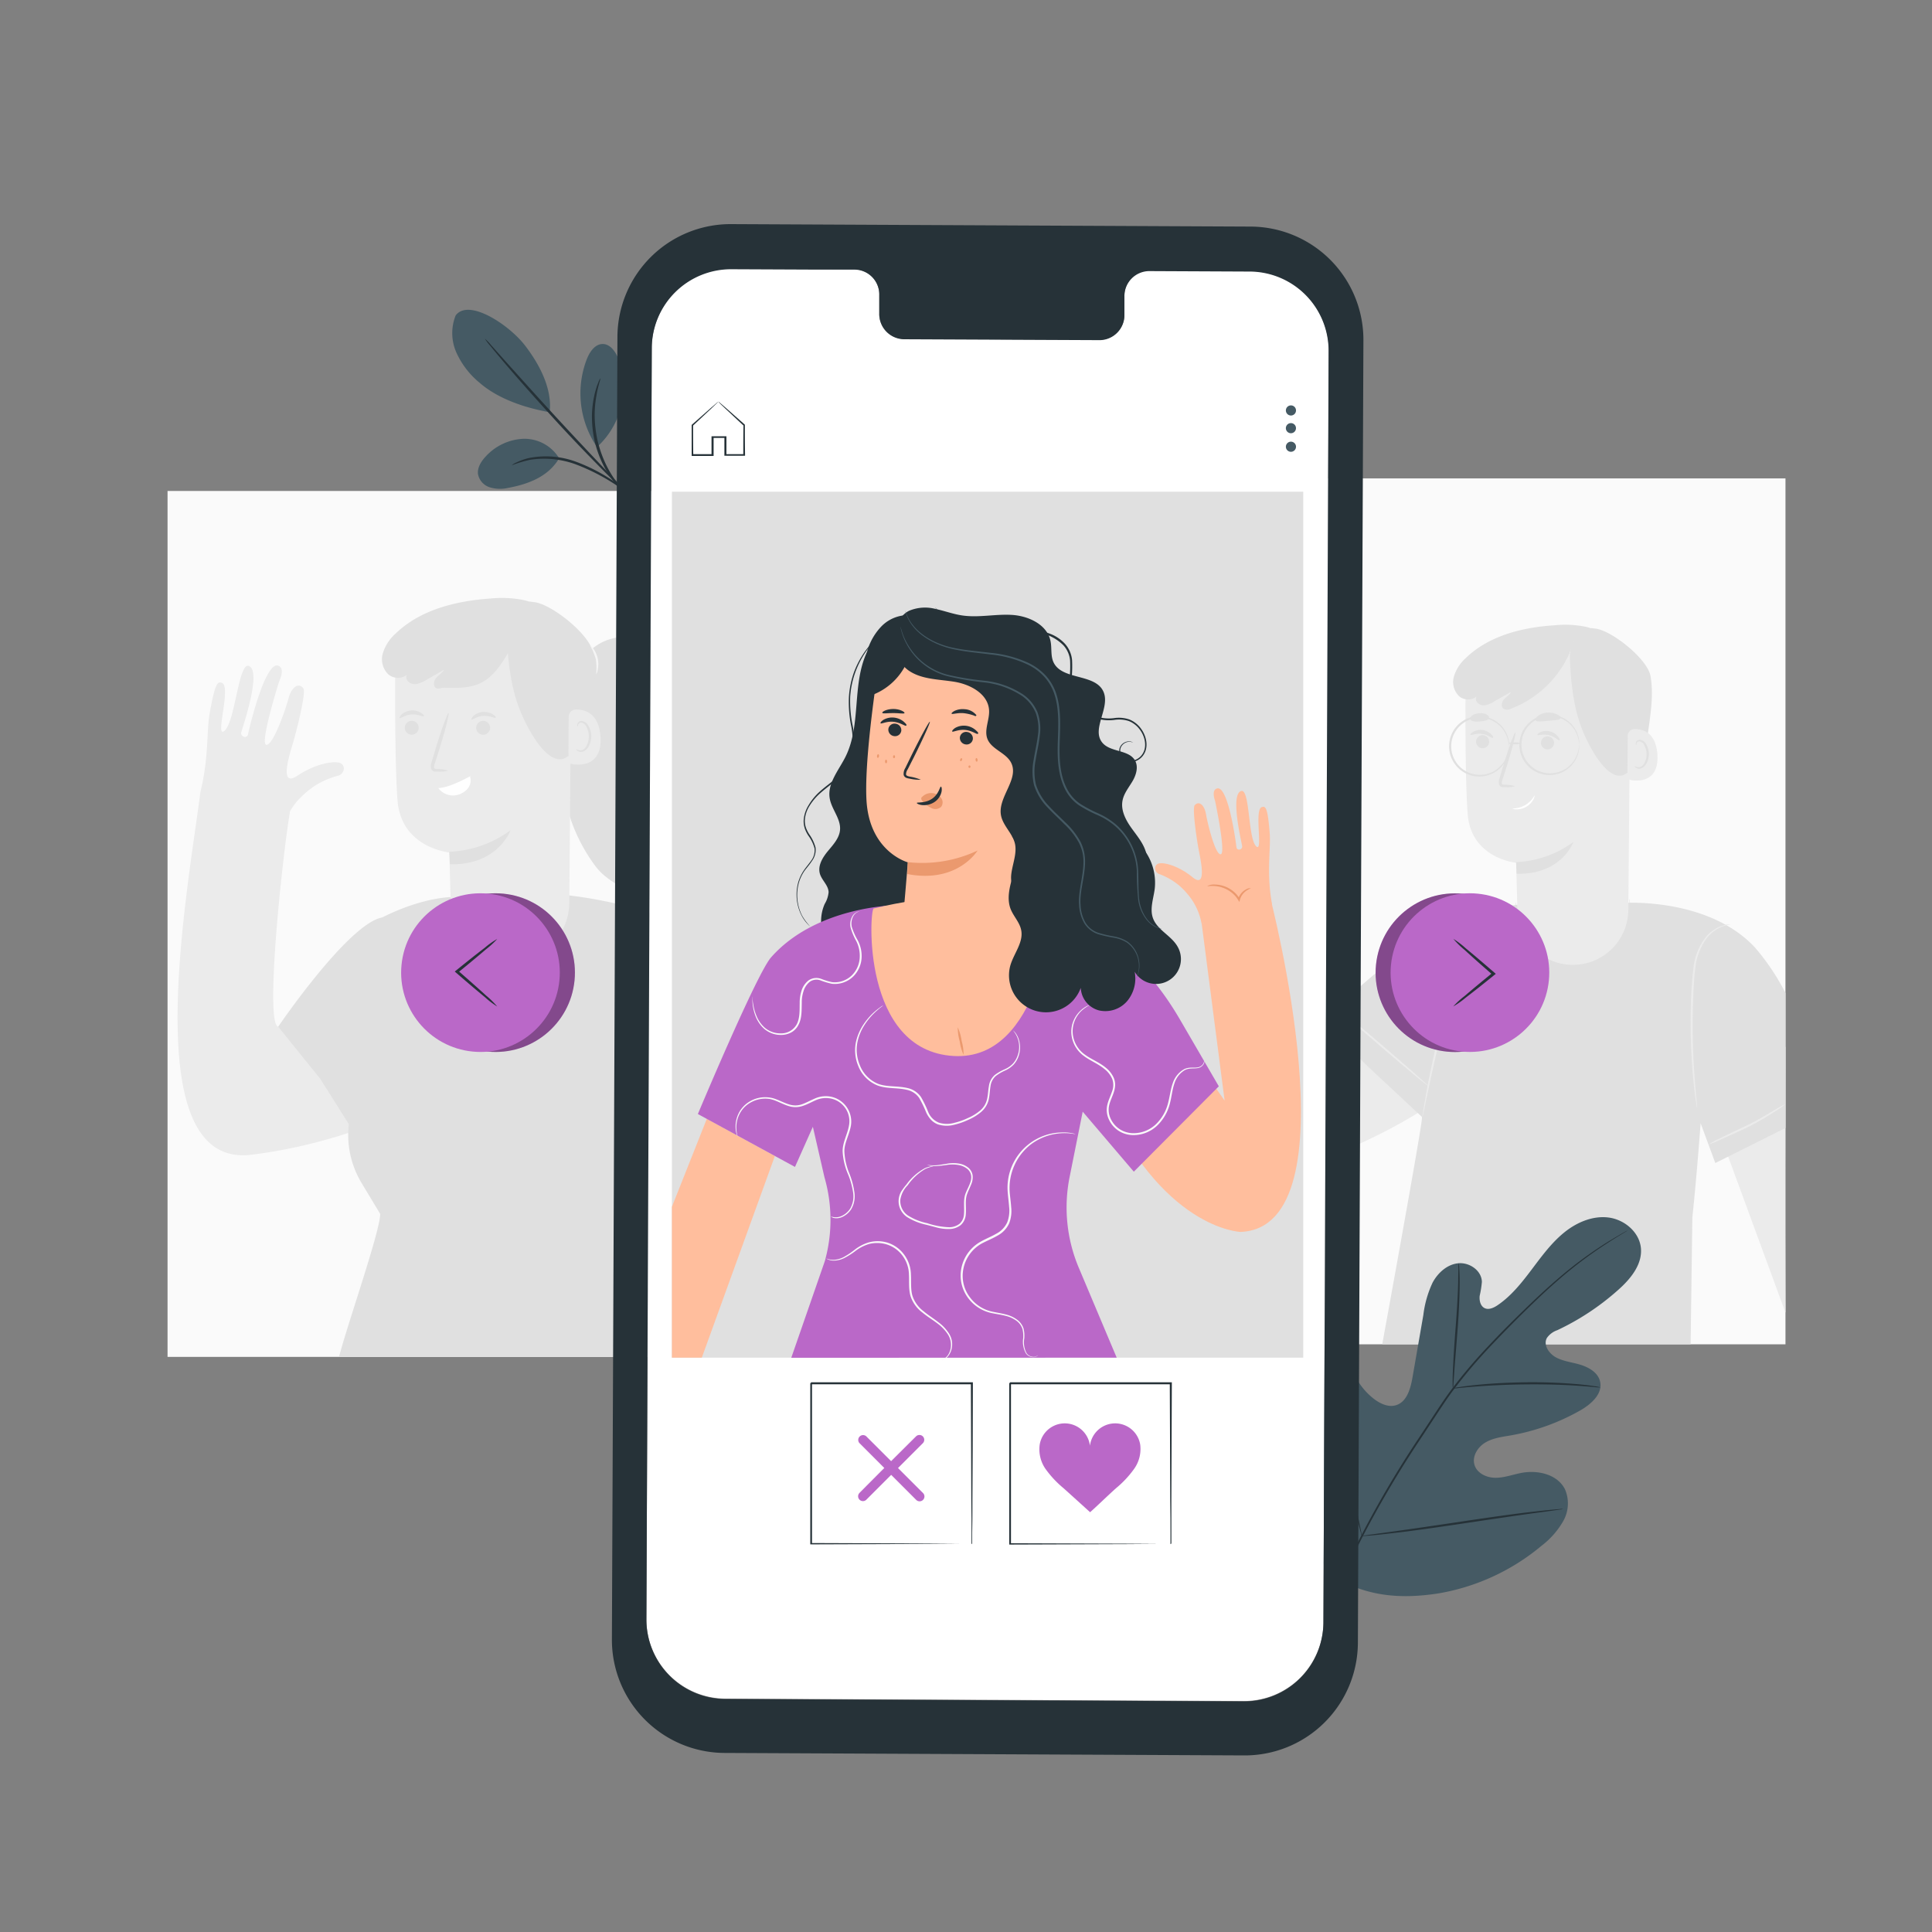<svg xmlns="http://www.w3.org/2000/svg" viewBox="0 0 500 500"><rect x="0" y="0" width="500" height="500" fill="#808080" stroke="none"/><g id="freepik--background-complete--inject-19"><rect x="298.69" y="123.81" width="163.39" height="224.1" style="fill:#fafafa"></rect><polygon points="462.08 270.87 461.98 312.87 462.08 339.71 446.07 296.12 462.08 270.87" style="fill:#ebebeb"></polygon><path d="M371.75,245.75s-23.45,24.16-33.61,24.16c-3.32,0-5.92-40.24-6-51.84h0a14.92,14.92,0,0,1,2.28-4.16,19.49,19.49,0,0,1,3-3.26,20.43,20.43,0,0,1,4.6-3c1.59-.56,1.72-2.73.28-3.16s-5.85,1-9.79,4.74-2.77-4.63-2.39-7.68,1.09-12.56.24-13.39c-1.24-1.23-2.83-.09-3.13,3s-1.86,12.18-3.47,12,.54-15.77.54-15.77,1-3.26-.85-3.59c-3.33-.6-4.37,16.05-4.43,17.63,0,1.11-1.8.92-1.69-.27s2.48-15.45-.91-16.09c-2.59-.5-1,13.69-3.11,16.41s-.12-10.91-2.63-11.28C309.74,190,309,190,309,198c0,4.28,1.63,10.74,1,19h0c1.08,24.33-.11,92.65,27,84.55,29.77-8.91,50.11-28.41,50.11-28.41Z" style="fill:#ebebeb"></path><path d="M357.72,347.91h79.81l.45-32.83c1.16-10.89,2.14-24.39,2.14-24.39l3.8,10.3,18.17-9.08V257a59.76,59.76,0,0,0-7.88-11.76c-11.91-12.86-33.35-11.58-33.35-11.58l-27.82.45a64.74,64.74,0,0,0-20.61,6l-.68.2v.14c-7.86,4.12-19.08,14.13-29.77,23.85l12.34,12L368,289.06a.44.44,0,0,0,0,.25C368.19,290.66,357.72,347.91,357.72,347.91Z" style="fill:#e0e0e0"></path><path d="M421.65,232.65a1.66,1.66,0,0,1,.12.5,9.82,9.82,0,0,1,.15,1.46,14.57,14.57,0,0,1-.81,5.36,15.3,15.3,0,0,1-4.5,6.63,15.14,15.14,0,0,1-18.51.52,15.3,15.3,0,0,1-4.87-6.37,14.74,14.74,0,0,1-1.11-5.3,10.57,10.57,0,0,1,.08-1.47,2.92,2.92,0,0,1,.08-.51c.06,0,0,.71.05,2a15.61,15.61,0,0,0,1.24,5.17,15.26,15.26,0,0,0,4.82,6.13,14.83,14.83,0,0,0,17.91-.5,15.33,15.33,0,0,0,4.47-6.39,15.67,15.67,0,0,0,1-5.23C421.72,233.35,421.59,232.65,421.65,232.65Z" style="fill:#e0e0e0"></path><path d="M448,239.25a14.9,14.9,0,0,0-2,.44,9.64,9.64,0,0,0-4.38,3.24,15.59,15.59,0,0,0-2.86,7.59c-.41,3.08-.51,6.53-.64,10.13a183.73,183.73,0,0,0,.47,18.47c.17,2.36.36,4.26.48,5.58l.14,1.52a1.93,1.93,0,0,1,0,.53,2,2,0,0,1-.12-.52c-.06-.4-.14-.9-.24-1.51-.18-1.31-.43-3.21-.65-5.57a154.32,154.32,0,0,1-.62-18.51,98.63,98.63,0,0,1,.69-10.19,15.63,15.63,0,0,1,3.05-7.75,9.41,9.41,0,0,1,4.6-3.2A5.24,5.24,0,0,1,448,239.25Z" style="fill:#ebebeb"></path><path d="M381.87,236.13a2.25,2.25,0,0,1-.13.55c-.12.4-.27.91-.46,1.52-.43,1.4-1,3.29-1.73,5.61-1.46,4.73-3.38,11.29-5.29,18.6s-3.41,14-4.44,18.83L368.61,287c-.14.63-.25,1.14-.34,1.56a2.1,2.1,0,0,1-.16.53,2.84,2.84,0,0,1,.05-.55c.07-.42.15-.94.25-1.58.22-1.37.58-3.34,1-5.77.94-4.87,2.4-11.56,4.3-18.89s3.89-13.88,5.44-18.59c.77-2.35,1.42-4.25,1.89-5.55.22-.61.41-1.1.55-1.5A2.65,2.65,0,0,1,381.87,236.13Z" style="fill:#ebebeb"></path><path d="M462.09,285.73a20.74,20.74,0,0,1-2.71,1.9,70.67,70.67,0,0,1-6.89,4c-2.81,1.37-5.39,2.47-7.25,3.31a22,22,0,0,1-3.05,1.25,19.94,19.94,0,0,1,2.9-1.58c1.81-.93,4.38-2.09,7.17-3.44s5.17-2.84,6.93-3.86A22.87,22.87,0,0,1,462.09,285.73Z" style="fill:#ebebeb"></path><path d="M369.58,281c-.1.11-5.48-4.35-12-9.95s-11.79-10.23-11.69-10.34,5.47,4.34,12,9.95S369.67,280.91,369.58,281Z" style="fill:#ebebeb"></path><path d="M406.8,249.7h0a14.34,14.34,0,0,1-14.08-13.91c-.19-6.37-.34-12.5-.34-12.5s-11.69-1.09-12.55-12.67-.49-38.3-.49-38.3h0a40.34,40.34,0,0,1,40.77,2.59l1.8,1.22-.5,59.35A14.34,14.34,0,0,1,406.8,249.7Z" style="fill:#ebebeb"></path><path d="M384.36,193.51a1.69,1.69,0,1,0-2.21-.88A1.7,1.7,0,0,0,384.36,193.51Z" style="fill:#e0e0e0"></path><path d="M380.55,190.17c.15.23,1.4-.47,3-.24s2.61,1.22,2.82,1,0-.46-.47-.92a4,4,0,0,0-2.21-1.08,3.9,3.9,0,0,0-2.42.45C380.7,189.73,380.47,190.07,380.55,190.17Z" style="fill:#e0e0e0"></path><path d="M400,190.64a1.69,1.69,0,1,0,2.11,1.11A1.68,1.68,0,0,0,400,190.64Z" style="fill:#e0e0e0"></path><path d="M397.87,190.2c.13.24,1.45-.33,3,.06s2.47,1.47,2.7,1.32,0-.46-.38-1a3.95,3.95,0,0,0-4.54-1.11C398.07,189.77,397.81,190.09,397.87,190.2Z" style="fill:#e0e0e0"></path><path d="M392.09,203.49a7.68,7.68,0,0,0-2.61-.39c-.42,0-.76-.09-.8-.31a2.23,2.23,0,0,1,.23-1.22c.34-1.08.69-2.17,1.06-3.32,1.46-4.72,2.44-8.62,2.2-8.69s-1.61,3.7-3.07,8.42c-.34,1.16-.67,2.26-1,3.35a2.72,2.72,0,0,0-.12,1.74,1.12,1.12,0,0,0,.76.63,2.66,2.66,0,0,0,.72,0A7.66,7.66,0,0,0,392.09,203.49Z" style="fill:#e0e0e0"></path><path d="M392.36,223.12a27,27,0,0,0,14.83-5.22s-3.05,8.55-14.68,8.22Z" style="fill:#e0e0e0"></path><path d="M421.12,200c-4.2,3.37-9.26-5.36-11.51-10.84s-2.95-11.54-3.27-17.51c-.11-2-.13-4.11,1-5.65s1.61.26,3-1.15c2.48-2.45.13-2.46,2.6-2.16,4.22.51,13.43,7.84,14.21,12.27s.14,9-.48,13.44c-.29,2-.58,4.07-.86,6.1a10,10,0,0,1-1.21,4.13c-.78,1.19-2.29,2-3.53,1.37" style="fill:#e0e0e0"></path><path d="M421.26,190.44a1.75,1.75,0,0,1,1.68-1.75c2.16-.06,5.69.8,6,6.76.47,8.52-7.73,6.4-7.76,6.15S421.24,193.75,421.26,190.44Z" style="fill:#ebebeb"></path><path d="M423.09,198.25s.16.1.41.2a1.48,1.48,0,0,0,1.11,0c.89-.38,1.57-1.85,1.52-3.39a4.9,4.9,0,0,0-.53-2.1,1.75,1.75,0,0,0-1.18-1.08.76.76,0,0,0-.86.46c-.1.24,0,.41-.08.43s-.19-.14-.14-.49a.92.92,0,0,1,.31-.55,1.13,1.13,0,0,1,.8-.27,2.1,2.1,0,0,1,1.63,1.24,5.15,5.15,0,0,1,.65,2.34c0,1.73-.75,3.38-2,3.81a1.63,1.63,0,0,1-1.38-.15C423.12,198.46,423.06,198.27,423.09,198.25Z" style="fill:#e0e0e0"></path><path d="M407.3,166.08a27.27,27.27,0,0,1-16.22,17.32,2.11,2.11,0,0,1-2,0c-.71-.56-.44-1.73.16-2.41s1.42-1.16,1.86-1.95l-4.34,2.45a7.14,7.14,0,0,1-2.24,1,2.38,2.38,0,0,1-2.22-.7,1.45,1.45,0,0,1,.3-2.12c-1,1.6-3.5,1.75-4.94.55A5.11,5.11,0,0,1,376.3,175a10.49,10.49,0,0,1,3-4.66c6-5.83,14.71-8,23.07-8.52a26.91,26.91,0,0,1,7.71.33A11.67,11.67,0,0,1,416.7,166" style="fill:#e0e0e0"></path><path d="M403.85,185.91c-.29.51-1.56.47-3.19.63s-2.89.34-3.26-.12,1-1.9,3.09-2S404.18,185.37,403.85,185.91Z" style="fill:#e0e0e0"></path><path d="M385.37,185.78c-.13.59-1.19.85-2.39.94s-2.28,0-2.49-.6.8-1.44,2.35-1.55S385.51,185.21,385.37,185.78Z" style="fill:#e0e0e0"></path><path d="M397.16,205.86s0,.44-.3,1a4.83,4.83,0,0,1-1.82,1.9,4.91,4.91,0,0,1-2.53.7c-.68,0-1.07-.18-1.06-.23a6.48,6.48,0,0,0,5.71-3.41Z" style="fill:#fff"></path><path d="M390.53,193.14c-.06,0,0-.68-.34-1.83a7.56,7.56,0,0,0-2.78-4.07,7.4,7.4,0,0,0-7-1A7.25,7.25,0,0,0,377,188.8a7.32,7.32,0,0,0,0,8.69,7.23,7.23,0,0,0,3.41,2.57,7.46,7.46,0,0,0,3.88.35,7.29,7.29,0,0,0,3.12-1.37,7.51,7.51,0,0,0,2.78-4.06c.31-1.16.28-1.84.34-1.84a1.56,1.56,0,0,1,0,.49,5.64,5.64,0,0,1-.17,1.4,7.58,7.58,0,0,1-2.75,4.31,7.7,7.7,0,0,1-3.27,1.49,7.93,7.93,0,0,1-4.12-.31,7.74,7.74,0,0,1-3.66-2.73,7.79,7.79,0,0,1,0-9.3A7.78,7.78,0,0,1,387.64,187a7.55,7.55,0,0,1,2.75,4.31,5.57,5.57,0,0,1,.17,1.39A1.51,1.51,0,0,1,390.53,193.14Z" style="fill:#e0e0e0"></path><path d="M408.71,192.74c-.06,0,0-.68-.33-1.84a7.62,7.62,0,0,0-2.78-4.06,7.26,7.26,0,0,0-3.13-1.36,7.35,7.35,0,0,0-3.88.34,7.28,7.28,0,0,0-3.41,2.57,7.32,7.32,0,0,0,0,8.69,7.3,7.3,0,0,0,3.41,2.58,7.42,7.42,0,0,0,7-1,7.68,7.68,0,0,0,2.78-4.07c.31-1.15.27-1.84.33-1.83a1.51,1.51,0,0,1,0,.49,5.57,5.57,0,0,1-.17,1.39,7.68,7.68,0,0,1-6,5.8,7.81,7.81,0,0,1-7.78-3,7.79,7.79,0,0,1,0-9.3,7.7,7.7,0,0,1,3.66-2.72,7.83,7.83,0,0,1,4.12-.32,7.7,7.7,0,0,1,3.27,1.49,7.58,7.58,0,0,1,2.75,4.31,5.64,5.64,0,0,1,.17,1.4A1.56,1.56,0,0,1,408.71,192.74Z" style="fill:#e0e0e0"></path><path d="M393.62,192.37c0,.14-.72.26-1.6.26s-1.6-.12-1.6-.26.72-.26,1.6-.26S393.62,192.23,393.62,192.37Z" style="fill:#e0e0e0"></path><rect x="43.36" y="127.05" width="163.39" height="224.1" transform="translate(250.11 478.21) rotate(180)" style="fill:#fafafa"></rect><path d="M152.49,168.63c5-5.08,13.83-5,19.54-.72s8.4,11.71,8.21,18.82c-.1,3.83-.89,7.93.91,11.3,1.44,2.68,4.22,4.31,6.39,6.45a17.43,17.43,0,0,1-18.41,28.69c-5.07-1.89-11.58-4.56-14.9-8.83a44.32,44.32,0,0,1-7.79-36.6" style="fill:#e0e0e0"></path><polygon points="197.38 284.32 206.75 315.89 206.75 351.16 194.24 351.16 173.7 298.43 197.38 284.32" style="fill:#ebebeb"></polygon><path d="M111.73,246.3S82.66,267.54,72,265.71c-3.5-.6,1-43.48,3.05-55.71h0a16.22,16.22,0,0,1,3.16-4,21,21,0,0,1,3.69-2.9,21.94,21.94,0,0,1,5.39-2.3c1.77-.3,2.3-2.56.86-3.28s-6.35,0-11.18,3.23-2.07-5.37-1.13-8.53,3.42-13,2.67-14.06c-1.09-1.52-3-.6-3.84,2.57s-4.15,12.5-5.8,12,3.41-16.51,3.41-16.51,1.63-3.26-.26-3.94c-3.4-1.24-7.49,16.12-7.84,17.78-.24,1.16-2.06.64-1.73-.59s5.39-15.84,1.94-17.13c-2.65-1-3.5,14.25-6.24,16.74s1.84-11.52-.73-12.36c-1-.31-1.72-.41-3.18,8-.79,4.51-.22,11.62-2.37,20.2h0C48.59,230.71,35,302.5,65,298.85c33-4,57.93-20.92,57.93-20.92Z" style="fill:#ebebeb"></path><path d="M98.89,237.44C90.06,239.11,72,265.71,72,265.71l10.88,13.48,7.37,11.69h0a2.17,2.17,0,0,0,0,.27,24.12,24.12,0,0,0,3.37,15.08l4.77,7.92c0,4.54-8.65,29.07-10.64,37H172c-1.62-4.67-6.65-27.11-6.92-32.45-.19-3.71,2-25.45,2-25.45l4.36,10.38,33.14-16.57s-14.26-35.44-22.13-43c-10.28-9.87-35.67-12.38-35.67-12.38l-29.74.48s-7.41-.11-18.11,5.27" style="fill:#e0e0e0"></path><path d="M131.72,248.87h0A15.34,15.34,0,0,1,116.66,234c-.21-6.82-.36-13.38-.36-13.38s-12.51-1.16-13.43-13.54-.52-41-.52-41h0a43.11,43.11,0,0,1,43.59,2.77l1.92,1.3-.53,63.46A15.34,15.34,0,0,1,131.72,248.87Z" style="fill:#ebebeb"></path><path d="M107.83,189.61a1.8,1.8,0,1,0-2.55,0A1.8,1.8,0,0,0,107.83,189.61Z" style="fill:#e0e0e0"></path><path d="M103.43,185.82c.2.2,1.36-.81,3.07-.92s3,.69,3.17.46-.13-.48-.7-.86a4.22,4.22,0,0,0-5,.37C103.49,185.33,103.33,185.73,103.43,185.82Z" style="fill:#e0e0e0"></path><path d="M124,186.88a1.8,1.8,0,1,0,2.51.44A1.8,1.8,0,0,0,124,186.88Z" style="fill:#e0e0e0"></path><path d="M122,186.2c.21.2,1.36-.81,3.07-.92s3,.69,3.17.46-.13-.48-.69-.86a4.24,4.24,0,0,0-5,.37C122.1,185.71,121.94,186.11,122,186.2Z" style="fill:#e0e0e0"></path><path d="M116,199.45a8.53,8.53,0,0,0-2.8-.41c-.45,0-.81-.1-.85-.34a2.36,2.36,0,0,1,.24-1.3c.37-1.15.74-2.32,1.13-3.55,1.56-5,2.62-9.21,2.36-9.29s-1.73,3.95-3.29,9c-.36,1.23-.71,2.41-1.06,3.57a2.91,2.91,0,0,0-.13,1.87,1.2,1.2,0,0,0,.82.67,3,3,0,0,0,.76,0A8.24,8.24,0,0,0,116,199.45Z" style="fill:#e0e0e0"></path><path d="M121.64,201c1.72-1.17-4.73,2.9-8.21,2.94a4.72,4.72,0,0,0,5.68,1.54C122.73,203.89,121.64,201,121.64,201Z" style="fill:#fff"></path><path d="M116.27,220.44a28.81,28.81,0,0,0,15.86-5.58s-3.27,9.15-15.69,8.8Z" style="fill:#e0e0e0"></path><path d="M147,195.69c-4.49,3.61-9.9-5.73-12.31-11.59s-3.15-12.34-3.5-18.72c-.11-2.1-.13-4.39,1.09-6s1.72.28,3.25-1.24c2.65-2.61.14-2.62,2.78-2.3,4.51.55,14.36,8.38,15.19,13.11s.16,9.61-.51,14.38c-.31,2.17-.62,4.35-.92,6.52a10.85,10.85,0,0,1-1.29,4.42c-.83,1.27-2.46,2.1-3.78,1.46" style="fill:#e0e0e0"></path><path d="M147.18,185.5a1.86,1.86,0,0,1,1.78-1.87c2.32-.07,6.1.85,6.45,7.23.51,9.11-8.26,6.84-8.29,6.58S147.15,189,147.18,185.5Z" style="fill:#ebebeb"></path><path d="M149.13,193.86s.17.1.44.21a1.64,1.64,0,0,0,1.19,0c.94-.41,1.67-2,1.62-3.63a5.23,5.23,0,0,0-.57-2.25,1.84,1.84,0,0,0-1.26-1.15.83.83,0,0,0-.92.49c-.1.26,0,.44-.08.46s-.21-.14-.15-.52a1,1,0,0,1,.32-.6,1.25,1.25,0,0,1,.87-.28,2.23,2.23,0,0,1,1.73,1.32,5.36,5.36,0,0,1,.7,2.51c0,1.84-.8,3.61-2.1,4.07a1.73,1.73,0,0,1-1.47-.16C149.16,194.08,149.1,193.88,149.13,193.86Z" style="fill:#e0e0e0"></path><path d="M132.13,167.82c-5.26,9.64-8.87,10.45-17.23,10.16-.75,0-1.56.48-2.15,0-.76-.6-.46-1.85.17-2.58s1.53-1.24,2-2.09L110.28,176a7.67,7.67,0,0,1-2.4,1,2.54,2.54,0,0,1-2.38-.75,1.56,1.56,0,0,1,.32-2.27c-1,1.72-3.73,1.88-5.27.59A5.44,5.44,0,0,1,99.1,169a11.21,11.21,0,0,1,3.25-5c6.42-6.24,15.73-8.5,24.66-9.11a28.84,28.84,0,0,1,8.25.36,12.35,12.35,0,0,1,7,4.07" style="fill:#e0e0e0"></path><path d="M154.29,174.45a15.72,15.72,0,0,0-.1-3.86A16.37,16.37,0,0,0,152.7,167s.41.23.84.83a6.88,6.88,0,0,1,1.16,2.62,7.07,7.07,0,0,1,0,2.86C154.57,174.06,154.35,174.47,154.29,174.45Z" style="fill:#f5f5f5"></path></g><g id="freepik--Plants--inject-19"><path d="M345.44,408.18c-13-13.06-12.9-32.95-9.19-50.17.62-2.88.85-6,2.68-8.27s5.36-3.45,7.73-1.77c2,1.4,2.45,4.07,3.28,6.35a17.24,17.24,0,0,0,5.62,7.7c1.67,1.29,3.85,2.29,5.84,1.61,2.75-.93,3.66-4.32,4.16-7.2q1.4-8.06,2.8-16.11a27.43,27.43,0,0,1,2.4-8.39c1.39-2.57,3.82-4.75,6.7-5s6,1.91,6.05,4.83a26.16,26.16,0,0,1-.57,3.6c-.13,1.21.19,2.63,1.26,3.17s2.39-.07,3.4-.76c3.49-2.37,6.18-5.75,8.73-9.13s5.07-6.86,8.33-9.55,7.45-4.52,11.61-4,8.1,3.84,8.41,8.07-2.79,7.94-6,10.76a65.31,65.31,0,0,1-15.67,10.34,5.4,5.4,0,0,0-2.67,2c-1,1.8.51,4,2.29,5,2,1.1,4.38,1.29,6.58,2s4.45,2.1,4.91,4.37c.65,3.15-2.36,5.79-5.14,7.38a56,56,0,0,1-18,6.47c-2.26.39-4.6.67-6.58,1.85s-3.47,3.58-2.8,5.79,3.19,3.34,5.48,3.33,4.5-.86,6.75-1.28c4.23-.78,9.28.41,11.2,4.29a9.25,9.25,0,0,1-.48,8.22A21.32,21.32,0,0,1,399,400a56.3,56.3,0,0,1-26.61,12.35c-9.75,1.53-18.4.86-26.92-4.12" style="fill:#455a64"></path><path d="M421.23,318.44a1.55,1.55,0,0,1-.33.22l-1,.61c-.87.53-2.16,1.31-3.79,2.37A109,109,0,0,0,403,331.52c-2.63,2.28-5.39,4.9-8.31,7.76s-6,6-9.15,9.33a133.46,133.46,0,0,0-9.31,11c-1.51,2-2.91,4.13-4.34,6.29l-4.34,6.59a269.69,269.69,0,0,0-15.24,25.84,130.26,130.26,0,0,0-9,22.75,96.73,96.73,0,0,0-3.2,16.2c-.19,1.94-.31,3.45-.36,4.48,0,.49,0,.88-.07,1.17a2.59,2.59,0,0,1,0,.4,2.47,2.47,0,0,1,0-.4c0-.29,0-.68,0-1.17,0-1,.09-2.55.26-4.5a90.73,90.73,0,0,1,3-16.29,129.08,129.08,0,0,1,9-22.87,263.71,263.71,0,0,1,15.23-25.91c1.47-2.23,2.92-4.42,4.34-6.59s2.85-4.3,4.37-6.31a131,131,0,0,1,9.37-11c3.15-3.37,6.26-6.45,9.2-9.31s5.73-5.46,8.37-7.73A103.92,103.92,0,0,1,416,321.46c1.65-1,3-1.79,3.85-2.29l1-.56Z" style="fill:#263238"></path><path d="M376,359.32a7.24,7.24,0,0,1-.06-1.28c0-.82,0-2,.08-3.48.11-2.94.39-7,.73-11.46s.57-8.51.63-11.44c0-1.47.05-2.65.05-3.47a5.68,5.68,0,0,1,.07-1.28,5.27,5.27,0,0,1,.14,1.27c.07.82.11,2,.12,3.48,0,2.94-.14,7-.47,11.48s-.66,8.39-.89,11.44c-.1,1.38-.18,2.54-.25,3.47A5.53,5.53,0,0,1,376,359.32Z" style="fill:#263238"></path><path d="M414.2,359.06a7.13,7.13,0,0,1-1.51-.09c-1-.08-2.36-.21-4.09-.32-3.45-.25-8.23-.42-13.52-.37s-10.07.3-13.52.58c-1.73.13-3.12.27-4.09.36a7.73,7.73,0,0,1-1.51.1,8.46,8.46,0,0,1,1.48-.31c1-.15,2.36-.35,4.09-.53,3.45-.38,8.25-.69,13.55-.75a134.64,134.64,0,0,1,13.56.53c1.73.16,3.12.35,4.08.5A9.26,9.26,0,0,1,414.2,359.06Z" style="fill:#263238"></path><path d="M352.45,397.53a1.81,1.81,0,0,1-.17-.5c-.11-.39-.24-.87-.39-1.45-.34-1.27-.78-3.11-1.28-5.38-1-4.56-2.24-10.91-3.48-17.92s-2.4-13.37-3.33-17.94c-.45-2.22-.83-4-1.11-5.41-.12-.59-.22-1.08-.29-1.48a1.59,1.59,0,0,1-.07-.52,1.51,1.51,0,0,1,.17.5c.11.39.24.87.39,1.45.34,1.26.77,3.1,1.28,5.38,1,4.56,2.24,10.9,3.48,17.92s2.4,13.36,3.33,17.93c.45,2.23.83,4.06,1.11,5.42.12.59.21,1.07.29,1.47A2.06,2.06,0,0,1,352.45,397.53Z" style="fill:#263238"></path><path d="M404.46,390.53a1.81,1.81,0,0,1-.53.11l-1.51.22c-1.39.2-3.28.45-5.57.76-4.7.64-11.19,1.61-18.36,2.68s-13.67,2-18.39,2.51c-2.36.28-4.27.48-5.59.59l-1.52.12a3.16,3.16,0,0,1-.54,0,2,2,0,0,1,.52-.12l1.52-.22,5.57-.76c4.7-.64,11.19-1.6,18.36-2.67s13.67-2,18.38-2.52c2.36-.27,4.27-.47,5.6-.58l1.52-.13A1.87,1.87,0,0,1,404.46,390.53Z" style="fill:#263238"></path><path d="M144.74,118.65a10.52,10.52,0,0,0-9.26-5.09,14,14,0,0,0-9.78,4.58c-1.17,1.25-2.19,2.86-2,4.55a4.47,4.47,0,0,0,3,3.41,9.07,9.07,0,0,0,4.74.18c5.39-1,10.43-2.93,13.24-7.63" style="fill:#455a64"></path><path d="M154.21,115.25a24.6,24.6,0,0,1-2.32-22.36c.74-1.84,2.08-3.84,4.06-3.86s3.37,2,4.09,3.82a21,21,0,0,1-5.38,22.7" style="fill:#455a64"></path><path d="M117.94,81.6a12.33,12.33,0,0,0,.18,9.66,21.61,21.61,0,0,0,6,7.8c4.83,4.21,11.83,6.51,18.13,7.63.8-7.06-3.8-13.91-6.35-17.24-4-5.26-14.51-12.33-17.95-7.85" style="fill:#455a64"></path><path d="M162.13,127.35a24.48,24.48,0,0,0-2.38-2.16,45,45,0,0,0-10.67-5.69,22.59,22.59,0,0,0-12-1,14.7,14.7,0,0,0-3.48,1.21,3.86,3.86,0,0,0-1.15.71,31.65,31.65,0,0,1,4.73-1.42,23.81,23.81,0,0,1,11.7,1.13,52.35,52.35,0,0,1,10.62,5.44" style="fill:#263238"></path><path d="M162.2,127.42,158.05,123c-3.52-3.69-8.36-8.8-13.64-14.52s-10-11-13.38-14.75l-4-4.49a11.59,11.59,0,0,0-1.55-1.59,13.28,13.28,0,0,0,1.33,1.77c.9,1.11,2.22,2.7,3.87,4.64,3.3,3.89,8,9.19,13.23,14.91s10.2,10.78,13.81,14.39c1.8,1.8,3.28,3.24,4.32,4.22" style="fill:#263238"></path><path d="M155.37,97.91a4.69,4.69,0,0,0-.56,1.17,10.24,10.24,0,0,0-.51,1.42,18.52,18.52,0,0,0-.51,1.94,26.1,26.1,0,0,0-.6,5.19,30.38,30.38,0,0,0,.66,6.37,29.63,29.63,0,0,0,2.1,6,25.82,25.82,0,0,0,2.73,4.45A18.62,18.62,0,0,0,160,126a9.76,9.76,0,0,0,1.06,1.07c.61.56.94.55,1,.51a41.11,41.11,0,0,1-2.92-3.42,29.08,29.08,0,0,1-2.54-4.44,31.13,31.13,0,0,1-2-5.92,31.76,31.76,0,0,1-.7-6.21,28.81,28.81,0,0,1,.44-5.09C154.8,99.66,155.5,98,155.37,97.91Z" style="fill:#263238"></path></g><g id="freepik--Buttons--inject-19"><circle cx="128.26" cy="251.72" r="20.53" transform="translate(-134.83 354.66) rotate(-84.37)" style="fill:#BA68C8"></circle><circle cx="128.26" cy="251.72" r="20.53" transform="translate(-134.83 354.66) rotate(-84.37)" style="opacity:0.3"></circle><circle cx="124.35" cy="251.72" r="20.53" transform="translate(-138.36 350.77) rotate(-84.37)" style="fill:#BA68C8"></circle><path d="M128.69,243a22.18,22.18,0,0,1-2.89,2.66c-1.84,1.58-4.42,3.73-7.3,6.07v-.56l.14.12c2.84,2.47,5.38,4.73,7.2,6.39a21.94,21.94,0,0,1,2.84,2.81,22.31,22.31,0,0,1-3.18-2.42c-1.9-1.56-4.5-3.76-7.34-6.23l-.14-.12-.33-.29.34-.27c2.88-2.34,5.51-4.42,7.44-5.89A19.82,19.82,0,0,1,128.69,243Z" style="fill:#263238"></path><circle cx="376.52" cy="251.72" r="20.53" transform="translate(88.3 601.09) rotate(-84.24)" style="fill:#BA68C8"></circle><circle cx="376.52" cy="251.72" r="20.53" transform="translate(88.3 601.09) rotate(-84.24)" style="opacity:0.3"></circle><circle cx="380.43" cy="251.72" r="20.53" transform="translate(92.59 605.61) rotate(-84.37)" style="fill:#BA68C8"></circle><path d="M376.1,260.47A20.42,20.42,0,0,1,379,257.8c1.84-1.58,4.42-3.73,7.3-6.07v.56l-.14-.12c-2.84-2.46-5.38-4.72-7.19-6.39a21.45,21.45,0,0,1-2.84-2.8,21.69,21.69,0,0,1,3.17,2.41c1.91,1.57,4.5,3.77,7.34,6.23l.14.12.33.29-.34.27c-2.88,2.34-5.51,4.42-7.44,5.89A22.2,22.2,0,0,1,376.1,260.47Z" style="fill:#263238"></path></g><g id="freepik--Device--inject-19"><path d="M323.47,70.15,297.4,70A6.48,6.48,0,0,0,291,76.62l0,4.73a6.46,6.46,0,0,1-6.35,6.58l-50.82-.23a6.49,6.49,0,0,1-6.3-6.65l0-4.73a6.47,6.47,0,0,0-6.3-6.64l-9.17-.05-22.82-.1A20.51,20.51,0,0,0,168.68,90l-1.39,329a20.52,20.52,0,0,0,20.41,20.6l134.19.62a20.52,20.52,0,0,0,20.61-20.43l1.39-329A20.51,20.51,0,0,0,323.47,70.15Z" style="fill:#fff"></path><path d="M323.66,58.64,189.21,58a29.29,29.29,0,0,0-29.42,29.17l-1.43,337.08a29.29,29.29,0,0,0,29.15,29.41L322,454.3a29.28,29.28,0,0,0,29.42-29.16l1.43-337.08A29.31,29.31,0,0,0,323.66,58.64ZM342.5,419.89a20.52,20.52,0,0,1-20.61,20.43l-134.18-.62a20.52,20.52,0,0,1-20.42-20.6l1.39-329a20.51,20.51,0,0,1,20.61-20.42l22.81.1,9.17,0a6.47,6.47,0,0,1,6.3,6.64l0,4.73a6.49,6.49,0,0,0,6.3,6.65l50.82.23A6.47,6.47,0,0,0,291,81.47l0-4.72a6.47,6.47,0,0,1,6.35-6.59l26.07.12a20.51,20.51,0,0,1,20.42,20.6Z" style="fill:#263238"></path><path d="M335.4,106.11a1.31,1.31,0,1,1-2.61,0,1.31,1.31,0,0,1,2.61,0Z" style="fill:#455a64"></path><path d="M335.4,110.81a1.31,1.31,0,1,1-1.31-1.31A1.31,1.31,0,0,1,335.4,110.81Z" style="fill:#455a64"></path><path d="M335.4,115.5a1.31,1.31,0,1,1-2.61,0,1.31,1.31,0,0,1,2.61,0Z" style="fill:#455a64"></path><path d="M185.9,103.91a2.82,2.82,0,0,1,.46.37l1.35,1.16,5,4.41.06.05V110c0,2.24,0,4.85.05,7.71v.24h-.24l-4.86,0h-.25v-.26c0-1.48,0-3,0-4.62l.26.26h-3.31l.26-.26c0,1.58,0,3.13,0,4.62V118h-.25l-5.22,0H179v-.24c0-2.86,0-5.45,0-7.71v-.09l.06-.05,5-4.41,1.35-1.16a3.08,3.08,0,0,1,.47-.37,4.61,4.61,0,0,1-.47.48l-1.31,1.26-4.79,4.48.06-.14c0,2.26,0,4.85.05,7.71l-.24-.23,5.22,0-.26.25v-4.88H188v4.88l-.26-.25,4.86,0-.24.23c0-2.86,0-5.47.05-7.71l.06.14c-2-1.86-3.6-3.38-4.79-4.48-.53-.52-1-.93-1.31-1.26A5.07,5.07,0,0,1,185.9,103.91Z" style="fill:#263238"></path><path d="M302.91,399.62s0-.08,0-.21,0-.34,0-.58q0-.81,0-2.25c0-2,0-4.85-.06-8.48,0-7.28-.06-17.65-.11-30.07l.22.22-41.58,0c-.06,0,.49-.49.26-.26h0v2.83c0,.94,0,1.88,0,2.82V380c0,7,0,13.57,0,19.61l-.23-.22,30.08.11,8.48.06,2.25,0h.58l.2,0h-.74l-2.2,0-8.42.06-30.23.11h-.22v-.23c0-6,0-12.63,0-19.61V369.25c0-1.84,0-3.69,0-5.56V358h0c-.23.23.32-.32.27-.26l41.58,0h.23V358c-.05,12.48-.09,22.89-.12,30.22,0,3.61,0,6.45,0,8.42,0,.95,0,1.68,0,2.21,0,.23,0,.41,0,.55S302.92,399.62,302.91,399.62Z" style="fill:#263238"></path><path d="M251.43,399.62s0-.08,0-.21,0-.34,0-.58l0-2.25c0-2,0-4.85-.06-8.48,0-7.28-.07-17.65-.11-30.07l.22.22-41.58,0c-.07,0,.49-.49.25-.26h0v11.21c0,3.67,0,7.26,0,10.75,0,7,0,13.57,0,19.61l-.23-.22,30.08.11,8.47.06,2.25,0h.59l.2,0h-.74l-2.2,0-8.43.06-30.22.11h-.22v-.23c0-6,0-12.63,0-19.61,0-3.49,0-7.08,0-10.75V358h0c-.23.23.32-.32.27-.26l41.58,0h.23V358c0,12.48-.09,22.89-.12,30.22,0,3.61,0,6.45-.06,8.42,0,.95,0,1.68,0,2.21,0,.23,0,.41,0,.55S251.44,399.62,251.43,399.62Z" style="fill:#263238"></path><path d="M237.11,371.69Q229.74,379,222.4,386.4a1.25,1.25,0,0,0,1.76,1.77l14.72-14.72a1.25,1.25,0,0,0-1.77-1.76Z" style="fill:#BA68C8"></path><path d="M222.4,373.45l14.71,14.72a1.25,1.25,0,0,0,1.77-1.77l-14.72-14.71a1.25,1.25,0,0,0-1.76,1.76Z" style="fill:#BA68C8"></path><path d="M295.08,373.83a6.57,6.57,0,0,0-13,.33,6.57,6.57,0,0,0-13-.33,8.86,8.86,0,0,0,1.56,6.41,26.47,26.47,0,0,0,4.61,4.91c2.35,2.11,4.53,4.1,6.87,6.21,2.35-2.11,4.35-4.1,6.7-6.21a26.19,26.19,0,0,0,4.62-4.91A8.86,8.86,0,0,0,295.08,373.83Z" style="fill:#BA68C8"></path><path d="M253.46,341a1.83,1.83,0,1,1-1.82-1.77A1.79,1.79,0,0,1,253.46,341Z" style="fill:#263238"></path><path d="M259.12,341a1.83,1.83,0,1,1-1.82-1.78A1.8,1.8,0,0,1,259.12,341Z" style="fill:#263238"></path><path d="M264.77,341a1.83,1.83,0,1,1-1.82-1.77A1.78,1.78,0,0,1,264.77,341Z" style="fill:#263238"></path></g><g id="freepik--Character--inject-19"><rect x="173.89" y="127.26" width="163.39" height="224.1" style="fill:#e0e0e0"></rect><path d="M304.56,267.09l12.37,17.75L311,239.06l17.68-7s22.32,85.56-7.61,86.76c0,0-20.71-.57-36.17-36.42Z" style="fill:#ffbe9d"></path><path d="M329.22,234.28l-.28-1.87c-1.08-7.21-.05-13-.34-16.76-.53-7-1.16-7-2-6.79-2.17.48.47,12.33-1.58,10.08s-1.54-14.83-3.79-14.23c-2.93.78.06,13.14.23,14.21s-1.36,1.31-1.47.34c-.15-1.39-2.13-15.95-5-15.21-1.61.41-.53,3.21-.53,3.21s2.86,13.52,1.49,13.82-3.35-7.58-3.82-10.28-1.92-3.56-2.94-2.41c-.69.79.55,9.09,1.07,11.75s2.1,9.94-1.61,6.9-7.66-4-8.9-3.53-1,2.37.44,2.76a17.54,17.54,0,0,1,4.23,2.31,16.84,16.84,0,0,1,2.8,2.67,16.22,16.22,0,0,1,3.75,7.81" style="fill:#ffbe9d"></path><path d="M323.7,229.87c0,.06-.44.17-1.07.6a4.22,4.22,0,0,0-1.74,2.4l-.15.56-.3-.5a7.1,7.1,0,0,0-1.61-1.86,8,8,0,0,0-4.39-1.76c-1.24-.11-2,.11-2,0a3.73,3.73,0,0,1,2-.39,7.64,7.64,0,0,1,4.71,1.73,6.81,6.81,0,0,1,1.7,2l-.44.06a4.25,4.25,0,0,1,2.06-2.54A2,2,0,0,1,323.7,229.87Z" style="fill:#eb996e"></path><path d="M224.32,168.88c-3.89,8.39-1.38,18.74-5.52,27-1.75,3.48-4.7,6.85-4.08,10.69.47,2.87,2.91,5.3,2.68,8.19-.17,2.14-1.77,3.85-3.14,5.5s-2.66,3.77-2.08,5.84c.49,1.72,2.22,3,2.26,4.82a7.11,7.11,0,0,1-1,3c-2.41,5.4,0,12.27,4.84,15.61s11.64,3.29,16.86.5,8.88-8,10.53-13.69a27.86,27.86,0,0,0-3.92-23.49c-2.7-3.83-6.36-6.94-8.79-10.95-3-5-3.89-11-3.51-16.83s1.92-11.48,3.46-17.09" style="fill:#263238"></path><polyline points="182.93 289.54 173.89 312.32 173.89 351.36 181.63 351.36 200.54 299.17" style="fill:#ffbe9d"></polyline><path d="M289,351.36,279.15,328a40.15,40.15,0,0,1-2.33-23.42l3.38-16.88,13.23,15.53h0l22-22.09h0l-10-17.19c-18.74-32.26-42.75-27.16-42.75-27.16l-31.6-2.46s-20,.36-31.53,13.44c-3.75,4.26-18.94,40.54-18.94,40.54L205.74,302l4.63-10.39,3,13.06a39.68,39.68,0,0,1,.09,21.72l-8.68,25Z" style="fill:#BA68C8"></path><path d="M222.53,235.86s-.22,0-.59.19a2.5,2.5,0,0,0-1.2,1.22,4,4,0,0,0-.28,2.68,17.14,17.14,0,0,0,1.52,3.4,8.67,8.67,0,0,1,1,4.52,7.34,7.34,0,0,1-2.15,4.83,6.85,6.85,0,0,1-5.49,1.91,18.62,18.62,0,0,1-3-.89,3,3,0,0,0-2.78.37,5,5,0,0,0-1.62,2.46,9.2,9.2,0,0,0-.44,2.94c-.05,2,.06,4.05-.88,5.78a4.56,4.56,0,0,1-2,2,5.58,5.58,0,0,1-2.56.57,6.6,6.6,0,0,1-4.32-1.61,8.39,8.39,0,0,1-2.16-3.13,12.53,12.53,0,0,1-.74-2.77,12.77,12.77,0,0,1-.13-1.8,2.16,2.16,0,0,1,0-.63s0,.87.29,2.39a12.81,12.81,0,0,0,.81,2.7,8.24,8.24,0,0,0,2.13,3,6.27,6.27,0,0,0,4.08,1.45,4.58,4.58,0,0,0,4.15-2.31c.85-1.58.76-3.57.79-5.57a10.06,10.06,0,0,1,.45-3.09,5.51,5.51,0,0,1,1.81-2.72,3.57,3.57,0,0,1,3.23-.45,18.12,18.12,0,0,0,2.89.88,6.33,6.33,0,0,0,5.1-1.75,6.94,6.94,0,0,0,2.05-4.51,8.38,8.38,0,0,0-.87-4.33,16.77,16.77,0,0,1-1.47-3.49,4.09,4.09,0,0,1,.38-2.85A2.54,2.54,0,0,1,221.9,236,1.45,1.45,0,0,1,222.53,235.86Z" style="fill:#fafafa"></path><path d="M215,314.81s.24.09.69.17a3.54,3.54,0,0,0,2-.23,5.21,5.21,0,0,0,2.36-2,6.34,6.34,0,0,0,.75-4,19.87,19.87,0,0,0-1.37-4.95,17.14,17.14,0,0,1-1.36-5.87c0-2.22,1.17-4.24,1.6-6.41a6,6,0,0,0-5.35-7.32,6.37,6.37,0,0,0-3.28.57c-1,.43-2,1-3.09,1.37a5.78,5.78,0,0,1-3.31.25c-2.12-.51-3.78-1.74-5.6-2a7.63,7.63,0,0,0-4.88,1,7,7,0,0,0-2.81,3,7.67,7.67,0,0,0-.78,3.07,9.28,9.28,0,0,0,.32,2.7s0,0-.08-.16a4.5,4.5,0,0,1-.18-.51,7,7,0,0,1-.27-2,7.82,7.82,0,0,1,.72-3.19,7.31,7.31,0,0,1,2.89-3.21,7.87,7.87,0,0,1,5.13-1.06c1.95.24,3.66,1.48,5.65,1.93a5.11,5.11,0,0,0,3-.25c1-.37,2-.92,3.06-1.38a7,7,0,0,1,3.53-.61,6.57,6.57,0,0,1,5.81,7.94c-.49,2.3-1.65,4.25-1.63,6.32a16.85,16.85,0,0,0,1.29,5.71,20.87,20.87,0,0,1,1.33,5.06,6.64,6.64,0,0,1-.87,4.23,5.36,5.36,0,0,1-2.54,2.07,3.5,3.5,0,0,1-2.05.14A2.2,2.2,0,0,1,215,314.81Z" style="fill:#fafafa"></path><path d="M262.21,266.7a3.87,3.87,0,0,1,.59.61,5.7,5.7,0,0,1,1,2.2,6.87,6.87,0,0,1-.19,3.82,6.37,6.37,0,0,1-1.21,2.11,6.89,6.89,0,0,1-2.21,1.58,11.6,11.6,0,0,0-2.49,1.46,4.21,4.21,0,0,0-1.36,2.65c-.19,1.06-.19,2.21-.45,3.39A6,6,0,0,1,254,287.7a12.86,12.86,0,0,1-3.28,2.05,19.22,19.22,0,0,1-3.78,1.34,7.52,7.52,0,0,1-4.2-.1,4.87,4.87,0,0,1-1.82-1.22,7.6,7.6,0,0,1-1.21-1.84,29.32,29.32,0,0,0-1.82-3.77,5.14,5.14,0,0,0-3.19-2.11c-2.55-.62-5.27-.21-7.69-1.17a8.92,8.92,0,0,1-4.89-5,10.61,10.61,0,0,1-.62-6.12,13.38,13.38,0,0,1,2-4.68,17.37,17.37,0,0,1,2.48-2.93,21.24,21.24,0,0,1,1.88-1.52,5.59,5.59,0,0,1,.72-.45,4.78,4.78,0,0,1-.65.53,23.63,23.63,0,0,0-1.8,1.59,16.84,16.84,0,0,0-2.38,2.94,13,13,0,0,0-1.87,4.59,10.24,10.24,0,0,0,.66,5.88,8.5,8.5,0,0,0,4.66,4.76c2.27.89,4.94.49,7.64,1.11a5.73,5.73,0,0,1,3.5,2.31,29.47,29.47,0,0,1,1.86,3.84,5,5,0,0,0,2.75,2.8,6.9,6.9,0,0,0,3.9.09,18.44,18.44,0,0,0,3.68-1.29,12.54,12.54,0,0,0,3.16-1.95,5.44,5.44,0,0,0,1.76-2.93c.26-1.12.27-2.26.48-3.37a4.63,4.63,0,0,1,1.52-2.88,12.62,12.62,0,0,1,2.58-1.48,6.43,6.43,0,0,0,2.13-1.48,5.94,5.94,0,0,0,1.18-2,6.51,6.51,0,0,0-1.15-6.54Z" style="fill:#fafafa"></path><path d="M268.58,350.74s0,.07-.15.17a1.64,1.64,0,0,1-.61.29,2.34,2.34,0,0,1-2.3-.93,6.06,6.06,0,0,1-.72-3.93,7.81,7.81,0,0,0-.2-2.43,4.26,4.26,0,0,0-1.58-2.12,7.89,7.89,0,0,0-2.72-1.24c-1-.27-2.12-.42-3.26-.65a10.16,10.16,0,0,1-6.32-3.76,9.68,9.68,0,0,1-1.93-7.86,10.12,10.12,0,0,1,5.11-7c1.33-.74,2.71-1.28,3.94-2a6.25,6.25,0,0,0,2.82-2.93,8.34,8.34,0,0,0,.5-4c-.09-1.34-.29-2.66-.38-4A14.3,14.3,0,0,1,275,293.07a10.73,10.73,0,0,1,3.38.43,7,7,0,0,1-.87-.11,15.28,15.28,0,0,0-2.51-.12,14.46,14.46,0,0,0-8.49,3.12,14.32,14.32,0,0,0-5.21,12c.09,1.28.3,2.59.39,4a8.9,8.9,0,0,1-.52,4.21,6.82,6.82,0,0,1-3,3.17c-1.29.76-2.67,1.3-4,2a9.61,9.61,0,0,0-4.86,6.65,9.18,9.18,0,0,0,1.81,7.46,9.72,9.72,0,0,0,6,3.64c1.12.24,2.23.4,3.28.69a8,8,0,0,1,2.83,1.33,4.52,4.52,0,0,1,1.67,2.32,7.94,7.94,0,0,1,.18,2.53,6,6,0,0,0,.59,3.8,2.23,2.23,0,0,0,2.12.94A1.86,1.86,0,0,0,268.58,350.74Z" style="fill:#fafafa"></path><path d="M243.56,352a3.6,3.6,0,0,0,1.71-1.22,4.58,4.58,0,0,0,.82-2.31,5,5,0,0,0-.77-3.12,11,11,0,0,0-2.77-2.88c-1.16-.89-2.51-1.7-3.81-2.77a8.65,8.65,0,0,1-3.09-4.25c-.53-1.82-.32-3.73-.42-5.61a8.42,8.42,0,0,0-1.76-5,8,8,0,0,0-4.08-2.81,8.48,8.48,0,0,0-4.52-.07,11,11,0,0,0-3.55,1.84,19.19,19.19,0,0,1-2.88,1.81,6.25,6.25,0,0,1-2.51.63,3.69,3.69,0,0,1-1.61-.28,1.74,1.74,0,0,1-.49-.28,4.67,4.67,0,0,0,2.09.36,6.37,6.37,0,0,0,2.39-.69,20,20,0,0,0,2.79-1.85,11.18,11.18,0,0,1,3.66-1.95,8.78,8.78,0,0,1,4.77,0,8.51,8.51,0,0,1,4.35,3,8.9,8.9,0,0,1,1.87,5.32c.1,1.93-.1,3.8.39,5.49a8.28,8.28,0,0,0,2.9,4c1.26,1.05,2.6,1.88,3.77,2.8a10.87,10.87,0,0,1,2.82,3,5.17,5.17,0,0,1,.75,3.33,4.76,4.76,0,0,1-.95,2.41,3,3,0,0,1-1.32,1,2.13,2.13,0,0,1-.41.11C243.61,352,243.56,352,243.56,352Z" style="fill:#fafafa"></path><path d="M239.94,301.47a11.69,11.69,0,0,0,2.28.1c.74-.05,1.63-.21,2.67-.37a9.07,9.07,0,0,1,3.63,0,5.07,5.07,0,0,1,1.95.9,3.14,3.14,0,0,1,1.23,2,4.61,4.61,0,0,1-.38,2.48c-.31.79-.71,1.55-1,2.36-.64,1.59-.21,3.44-.38,5.41a4,4,0,0,1-1.33,2.72,4.85,4.85,0,0,1-2.94,1,11.84,11.84,0,0,1-3-.33l-2.83-.75a15.38,15.38,0,0,1-5.17-2.07,5.15,5.15,0,0,1-1.69-2.05,4.87,4.87,0,0,1-.4-2.47,4.94,4.94,0,0,1,.76-2.21,16.74,16.74,0,0,1,1.27-1.68,14.15,14.15,0,0,1,4.73-4.17,6.17,6.17,0,0,1,1.65-.49,2.47,2.47,0,0,1,.6,0,8.94,8.94,0,0,0-2.17.7,14.46,14.46,0,0,0-4.52,4.21,6.82,6.82,0,0,0-1.89,3.7,4.53,4.53,0,0,0,1.95,4.1,15.12,15.12,0,0,0,5,2,20.14,20.14,0,0,0,5.72,1.05,4.44,4.44,0,0,0,2.64-.89,3.54,3.54,0,0,0,1.15-2.39c.18-1.82-.26-3.77.44-5.52s1.65-3.11,1.41-4.6a2.79,2.79,0,0,0-1.06-1.76,4.94,4.94,0,0,0-1.79-.86,8.87,8.87,0,0,0-3.5-.09c-1,.13-2,.26-2.7.28a7.11,7.11,0,0,1-1.72-.13l-.43-.11Z" style="fill:#fafafa"></path><path d="M311.6,274.49s0,.06.06.18a1.17,1.17,0,0,1-.08.57,2.15,2.15,0,0,1-1.76,1.2c-.94.16-2.13-.1-3.27.55a6.13,6.13,0,0,0-2.61,3.4c-.55,1.55-.7,3.38-1.2,5.3a11.92,11.92,0,0,1-3.13,5.48,8.86,8.86,0,0,1-6.42,2.59,7.09,7.09,0,0,1-3.6-1.05,6.84,6.84,0,0,1-2.56-2.89,5.79,5.79,0,0,1-.47-3.83c.28-1.26.86-2.36,1.22-3.48a4.59,4.59,0,0,0,.06-3.28,6.54,6.54,0,0,0-2-2.56c-1.66-1.38-3.67-2.14-5.27-3.34a7.84,7.84,0,0,1-3.09-4.52,7.39,7.39,0,0,1,.29-4.52,7.57,7.57,0,0,1,1.95-2.81,7.06,7.06,0,0,1,1.79-1.21c.22-.1.4-.17.52-.21s.18-.06.19-.05a9.94,9.94,0,0,0-2.37,1.62,7.61,7.61,0,0,0-1.81,2.77,7.18,7.18,0,0,0-.2,4.32,7.45,7.45,0,0,0,3,4.26c1.55,1.15,3.56,1.88,5.32,3.32a7,7,0,0,1,2.12,2.75,4.58,4.58,0,0,1,.32,1.81,6.52,6.52,0,0,1-.35,1.81c-.38,1.17-.95,2.26-1.21,3.43a5.33,5.33,0,0,0,.44,3.5,6.43,6.43,0,0,0,2.36,2.67,6.59,6.59,0,0,0,3.35,1,8.41,8.41,0,0,0,6.07-2.43,11.43,11.43,0,0,0,3-5.24c.51-1.87.68-3.72,1.27-5.32a6.33,6.33,0,0,1,2.83-3.52c1.25-.68,2.5-.37,3.37-.5a2.08,2.08,0,0,0,1.69-1A1.44,1.44,0,0,0,311.6,274.49Z" style="fill:#fafafa"></path><path d="M233.56,239.17c.74-7.81,1.38-16,1.38-16s-9.9-2.66-10.69-16c-.75-12.72,4.15-41.43,4.15-41.43h0a37.93,37.93,0,0,1,41,13.75h0l-7.1,63.37c-.82,7.35-7.8,12.5-15.67,11.56h0C238.71,253.42,232.85,246.62,233.56,239.17Z" style="fill:#ffbe9d"></path><path d="M229.91,188.64a1.69,1.69,0,0,0,1.45,1.86,1.62,1.62,0,0,0,1.89-1.35,1.68,1.68,0,0,0-1.46-1.85A1.61,1.61,0,0,0,229.91,188.64Z" style="fill:#263238"></path><path d="M227.89,187.19c.18.24,1.55-.58,3.36-.39s3.05,1.22,3.27,1-.07-.5-.6-1a4.64,4.64,0,0,0-2.59-1.09,4.52,4.52,0,0,0-2.71.59C228,186.7,227.79,187.08,227.89,187.19Z" style="fill:#263238"></path><path d="M248.42,190.79a1.7,1.7,0,0,0,1.46,1.86,1.62,1.62,0,0,0,1.89-1.35,1.69,1.69,0,0,0-1.46-1.86A1.62,1.62,0,0,0,248.42,190.79Z" style="fill:#263238"></path><path d="M246.43,189.31c.19.24,1.56-.58,3.37-.4s3,1.22,3.27,1-.07-.5-.61-1a4.64,4.64,0,0,0-2.59-1.09,4.52,4.52,0,0,0-2.71.59C246.57,188.82,246.34,189.2,246.43,189.31Z" style="fill:#263238"></path><path d="M238.31,201.8a12.22,12.22,0,0,0-2.9-.82c-.45-.1-.88-.23-.93-.55a2.36,2.36,0,0,1,.44-1.34l1.72-3.39c2.39-4.83,4.18-8.82,4-8.92s-2.29,3.75-4.69,8.58l-1.66,3.41a2.78,2.78,0,0,0-.42,1.79,1.14,1.14,0,0,0,.7.75,3.43,3.43,0,0,0,.77.19A12.09,12.09,0,0,0,238.31,201.8Z" style="fill:#263238"></path><path d="M234.94,223.12a33.57,33.57,0,0,0,18.05-3s-5.15,8.6-18.17,6.08Z" style="fill:#eb996e"></path><path d="M238.64,206.24a3.27,3.27,0,0,1,3.05-.92,3,3,0,0,1,1.95,1.3,1.92,1.92,0,0,1-.07,2.18,2.21,2.21,0,0,1-2.44.36,6.94,6.94,0,0,1-2.18-1.61,2,2,0,0,1-.46-.58.62.62,0,0,1,.07-.68" style="fill:#eb996e"></path><path d="M243.51,203.58c-.29-.05-.49,1.92-2.31,3.15s-3.89.81-3.93,1.08c0,.12.43.43,1.31.54a5,5,0,0,0,3.27-.79,4.3,4.3,0,0,0,1.82-2.66C243.82,204.09,243.65,203.58,243.51,203.58Z" style="fill:#263238"></path><path d="M263.18,193.45a7.86,7.86,0,0,1,4.2.68,5.51,5.51,0,0,1,2.82,3.12,5.74,5.74,0,0,1-.38,4.2,9.66,9.66,0,0,1-2.74,3.29,6.54,6.54,0,0,1-2.71,1.44,3.15,3.15,0,0,1-2.88-.74" style="fill:#ffbe9d"></path><path d="M263.12,202c-.17,0,.36.94,1.68.72a2.74,2.74,0,0,0,1.72-1.23,6.12,6.12,0,0,0,.93-2.26,3.7,3.7,0,0,0-.35-2.53,2.46,2.46,0,0,0-1.74-1.27c-1.32-.16-1.82.72-1.67.76s.66-.31,1.5,0a2.38,2.38,0,0,1,1.2,2.85c-.3,1.43-1,2.7-1.79,3S263.22,201.93,263.12,202Z" style="fill:#eb996e"></path><path d="M231.83,162.45a9.59,9.59,0,0,0,3.21,11c3.38,2.42,7.86,2.32,12,3s8.66,3.16,8.93,7.31c.17,2.51-1.33,5.11-.43,7.46,1.06,2.74,4.81,3.55,6.14,6.18,2.13,4.22-3.43,8.86-2.64,13.52.47,2.77,3.08,4.78,3.65,7.52.81,3.91-2.6,8.54-.08,11.63,1.94,2.37,5.75,1.58,8.46.15s5.62-3.35,8.57-2.56c1.78.48,3.15,1.87,4.78,2.73a8.53,8.53,0,0,0,12.1-10c-.73-2.36-2.42-4.27-3.84-6.29s-2.63-4.44-2.18-6.87c.34-1.86,1.6-3.39,2.56-5s1.61-3.73.7-5.38c-1.61-2.91-6.45-2.1-8.52-4.7-2.85-3.56,2.22-9.06.3-13.21-2.16-4.68-10.71-2.86-12.89-7.54-.8-1.71-.39-3.72-.79-5.56-.9-4.21-5.66-6.43-9.95-6.7s-8.63.77-12.88.14c-2.33-.34-4.56-1.18-6.86-1.67a10.64,10.64,0,0,0-6.92.47c-2.11,1.06-3.61,3.56-2.92,5.81" style="fill:#263238"></path><path d="M234.75,171.31a16.08,16.08,0,0,1-10.83,9.12,39.11,39.11,0,0,1,.06-9.73,15.4,15.4,0,0,1,4.17-8.64,9.67,9.67,0,0,1,9-2.63" style="fill:#263238"></path><path d="M226.1,235.12c-1.08.26-3.2,36.79,20.7,38.17,22.63,1.3,25.4-36.3,25.4-36.3S256,227.68,226.1,235.12Z" style="fill:#ffbe9d"></path><path d="M234.09,184.54c-.11.27-1.36,0-2.88,0s-2.77.22-2.88-.06,1.14-1,2.88-1S234.2,184.28,234.09,184.54Z" style="fill:#263238"></path><path d="M252.33,185.32c-.06,0-.06-.15,0-.31l0,.27a12.18,12.18,0,0,0-2.84-.7c-1.71-.18-3.07.38-3.22.11-.06-.11.21-.43.8-.73a4.93,4.93,0,0,1,2.52-.42,4.2,4.2,0,0,1,3,1.42l.13.21-.09.06C252.49,185.33,252.38,185.36,252.33,185.32Z" style="fill:#263238"></path><path d="M261.9,216.39c2,2.55,1.4,6.21.5,9.32s-2,6.45-.88,9.47c.74,1.93,2.36,3.49,2.76,5.52.64,3.17-1.88,6-2.8,9.14a9.57,9.57,0,0,0,18.22,5.82,6.35,6.35,0,0,0,4.74,5.84,7.46,7.46,0,0,0,7.29-2.44,9.15,9.15,0,0,0,1.92-7.58,6.43,6.43,0,0,0,11.08-6.54c-1.62-2.83-5.25-4.26-6.35-7.34-.86-2.43.15-5.07.47-7.63a14.28,14.28,0,0,0-7-13.84" style="fill:#263238"></path><path d="M293.9,253.47a3.09,3.09,0,0,1,.13-.31,4.72,4.72,0,0,0,.37-.88,7.18,7.18,0,0,0,.22-3.62,7.36,7.36,0,0,0-3-4.74,9.34,9.34,0,0,0-3.36-1.24,33.92,33.92,0,0,1-4-.9,6.69,6.69,0,0,1-3.61-2.78,10.47,10.47,0,0,1-1.38-4.76c-.28-3.46,1-7,1.12-10.74a11.64,11.64,0,0,0-.23-2.82,11.22,11.22,0,0,0-1-2.7,19.5,19.5,0,0,0-3.72-4.71c-1.45-1.46-3-2.87-4.48-4.46a14.65,14.65,0,0,1-3.36-5.65,15.78,15.78,0,0,1-.08-6.56c.34-2.13.84-4.18,1.08-6.22a12.1,12.1,0,0,0-.55-5.88,10.09,10.09,0,0,0-3.53-4.38,22.16,22.16,0,0,0-10-3.54,72.67,72.67,0,0,1-9.3-1.59,16.89,16.89,0,0,1-6.87-3.63,16.71,16.71,0,0,1-3.67-4.59,15,15,0,0,1-1.4-3.45,10.47,10.47,0,0,1-.26-1.26s.12.43.36,1.23a16.25,16.25,0,0,0,1.47,3.38,17.13,17.13,0,0,0,3.69,4.47,16.8,16.8,0,0,0,6.78,3.5,74.35,74.35,0,0,0,9.26,1.51,22.55,22.55,0,0,1,10.2,3.58,10.49,10.49,0,0,1,3.71,4.58,12.58,12.58,0,0,1,.6,6.13c-.24,2.08-.74,4.14-1.07,6.24a15.06,15.06,0,0,0,.07,6.34,14.07,14.07,0,0,0,3.23,5.44c1.43,1.57,3,3,4.47,4.45a20.26,20.26,0,0,1,3.79,4.84,11.7,11.7,0,0,1,1,2.83,12.68,12.68,0,0,1,.23,2.93c-.15,3.86-1.43,7.35-1.16,10.71a10,10,0,0,0,1.28,4.57,6.23,6.23,0,0,0,3.39,2.64,34.32,34.32,0,0,0,4,.93,9.66,9.66,0,0,1,3.46,1.32,7.53,7.53,0,0,1,3,4.94,7.1,7.1,0,0,1-.32,3.69,4.89,4.89,0,0,1-.42.88A1.53,1.53,0,0,1,293.9,253.47Z" style="fill:#455a64"></path><path d="M300.66,240.33a3.89,3.89,0,0,1-1.19-.25,6.53,6.53,0,0,1-2.78-2.1,10.62,10.62,0,0,1-2.12-5.09,72.32,72.32,0,0,1-.35-7.3,16.38,16.38,0,0,0-2.58-8.25,16.55,16.55,0,0,0-3.17-3.66,18.47,18.47,0,0,0-4.38-2.72,33.36,33.36,0,0,1-4.89-2.58,11.1,11.1,0,0,1-3.71-4.44c-1.71-3.62-1.87-7.82-1.73-11.93s.36-8.19-.74-11.89a12.52,12.52,0,0,0-2.68-4.88A14.12,14.12,0,0,0,266,172a29.61,29.61,0,0,0-9.67-2.63c-3.15-.41-6.12-.66-8.78-1.2-5.39-1-9.3-3.56-11.17-5.95a10.24,10.24,0,0,1-1.75-3,6.87,6.87,0,0,1-.33-1.18s.13.4.43,1.14a10.46,10.46,0,0,0,1.81,2.93c1.89,2.31,5.75,4.82,11.08,5.72,2.64.51,5.6.74,8.76,1.13a30,30,0,0,1,9.84,2.63,14.94,14.94,0,0,1,4.46,3.3,13,13,0,0,1,2.8,5.07c1.14,3.82.91,8,.77,12.06s0,8.21,1.67,11.69a10.59,10.59,0,0,0,3.54,4.25,33.7,33.7,0,0,0,4.81,2.56,19,19,0,0,1,4.46,2.8,16.95,16.95,0,0,1,5.83,12.24c.11,2.72,0,5.17.27,7.28a10.57,10.57,0,0,0,2,5,6.54,6.54,0,0,0,2.66,2.12C300.25,240.26,300.67,240.3,300.66,240.33Z" style="fill:#455a64"></path><path d="M252.79,197.13c-.14,0-.28-.18-.31-.44s.06-.49.2-.51.28.18.31.44S252.94,197.11,252.79,197.13Z" style="fill:#eb996e"></path><path d="M248.64,197c-.14,0-.24-.25-.14-.5s.35-.34.45-.24.1.28,0,.45S248.78,197,248.64,197Z" style="fill:#eb996e"></path><path d="M250.88,198.74a.3.3,0,0,1-.24-.34c0-.17.14-.31.28-.3a.29.29,0,0,1,.24.34A.29.29,0,0,1,250.88,198.74Z" style="fill:#eb996e"></path><path d="M227.17,196.13c-.14,0-.23-.24-.2-.5s.18-.46.32-.44.23.24.2.5S227.32,196.15,227.17,196.13Z" style="fill:#eb996e"></path><path d="M231.36,196.22c-.14,0-.25-.19-.24-.4s.14-.38.28-.37.25.19.24.4S231.5,196.23,231.36,196.22Z" style="fill:#eb996e"></path><path d="M229.32,197.54c-.15,0-.27-.21-.27-.46s.11-.48.26-.48.26.21.26.47S229.46,197.54,229.32,197.54Z" style="fill:#eb996e"></path><path d="M249.37,273a13,13,0,0,1-1-3.52,12.87,12.87,0,0,1-.5-3.62,13.25,13.25,0,0,1,1,3.52A13.07,13.07,0,0,1,249.37,273Z" style="fill:#eb996e"></path><path d="M209.68,239.77a5.91,5.91,0,0,1-.64-.6,9.56,9.56,0,0,1-1.47-2,11.92,11.92,0,0,1-.94-9,11.12,11.12,0,0,1,1.32-2.8c.6-.9,1.34-1.73,2-2.67a4.42,4.42,0,0,0,.84-3.18,10.1,10.1,0,0,0-1.61-3.28,8.54,8.54,0,0,1-.89-1.79,6.14,6.14,0,0,1-.31-2.05,8.38,8.38,0,0,1,1.27-4A14.87,14.87,0,0,1,212,205c1.08-1,2.26-1.86,3.4-2.79a20.33,20.33,0,0,0,3.13-3,9.48,9.48,0,0,0,1.85-3.68,20.79,20.79,0,0,0-.15-7.91,30.94,30.94,0,0,1-.53-7.32A23.33,23.33,0,0,1,221,174a22.77,22.77,0,0,1,4.85-7.82,13.56,13.56,0,0,1,1-1,8.15,8.15,0,0,1,.81-.69,6.65,6.65,0,0,1,.7-.53,5.13,5.13,0,0,1-.64.6c-.21.19-.47.43-.76.73s-.65.63-1,1a23.28,23.28,0,0,0-5.93,14,31.41,31.41,0,0,0,.58,7.21,21.16,21.16,0,0,1,.17,8.11,10.13,10.13,0,0,1-2,3.89,20.75,20.75,0,0,1-3.2,3.08c-1.15.94-2.33,1.82-3.39,2.77a14.76,14.76,0,0,0-2.68,3.2,7.81,7.81,0,0,0-1.22,3.76,5.58,5.58,0,0,0,.28,1.87,8.4,8.4,0,0,0,.84,1.7,10.57,10.57,0,0,1,1.65,3.45,4.8,4.8,0,0,1-.93,3.49c-.64,1-1.39,1.8-2,2.66a10.91,10.91,0,0,0-1.3,2.69,11.86,11.86,0,0,0,.77,8.83A14.32,14.32,0,0,0,209.68,239.77Z" style="fill:#263238"></path><path d="M293.32,192.23a2.87,2.87,0,0,0-.86-.26,2.49,2.49,0,0,0-2.18,1.1,2,2,0,0,0-.27,1.74,2.94,2.94,0,0,0,3.72,1.88,3.94,3.94,0,0,0,2.08-1.78c1-1.74.57-4.23-.83-6.09a6.52,6.52,0,0,0-2.81-2.2,8.08,8.08,0,0,0-3.82-.3,10.87,10.87,0,0,1-4.22-.29,10.1,10.1,0,0,1-3.86-2.14,9.86,9.86,0,0,1-3.45-8.35,32.37,32.37,0,0,0,.12-4.59,6.8,6.8,0,0,0-1.71-3.92,11.7,11.7,0,0,0-7.41-3.41,43.71,43.71,0,0,0-7.65.21,27.92,27.92,0,0,1-6.75-.1,19.4,19.4,0,0,1-8.86-3.94,14.32,14.32,0,0,1-2.53-2.52s.07,0,.18.15l.48.49a24.07,24.07,0,0,0,2,1.72,19.56,19.56,0,0,0,8.79,3.73,27.24,27.24,0,0,0,6.65,0,43.36,43.36,0,0,1,7.74-.26,14.81,14.81,0,0,1,4.1,1,10.09,10.09,0,0,1,3.64,2.51,7.32,7.32,0,0,1,1.84,4.2,31.58,31.58,0,0,1-.11,4.67A9.84,9.84,0,0,0,278,180a10,10,0,0,0,2.57,3.52,9.83,9.83,0,0,0,3.67,2.05,10.46,10.46,0,0,0,4.05.28,8.49,8.49,0,0,1,4,.35,7,7,0,0,1,3,2.37c1.46,2,1.92,4.63.81,6.53a4.26,4.26,0,0,1-2.3,1.92,3.17,3.17,0,0,1-2.64-.31,3.09,3.09,0,0,1-1.42-1.83,2.26,2.26,0,0,1,.34-1.91,2.62,2.62,0,0,1,2.36-1.1,1.82,1.82,0,0,1,.66.23Z" style="fill:#263238"></path></g></svg>